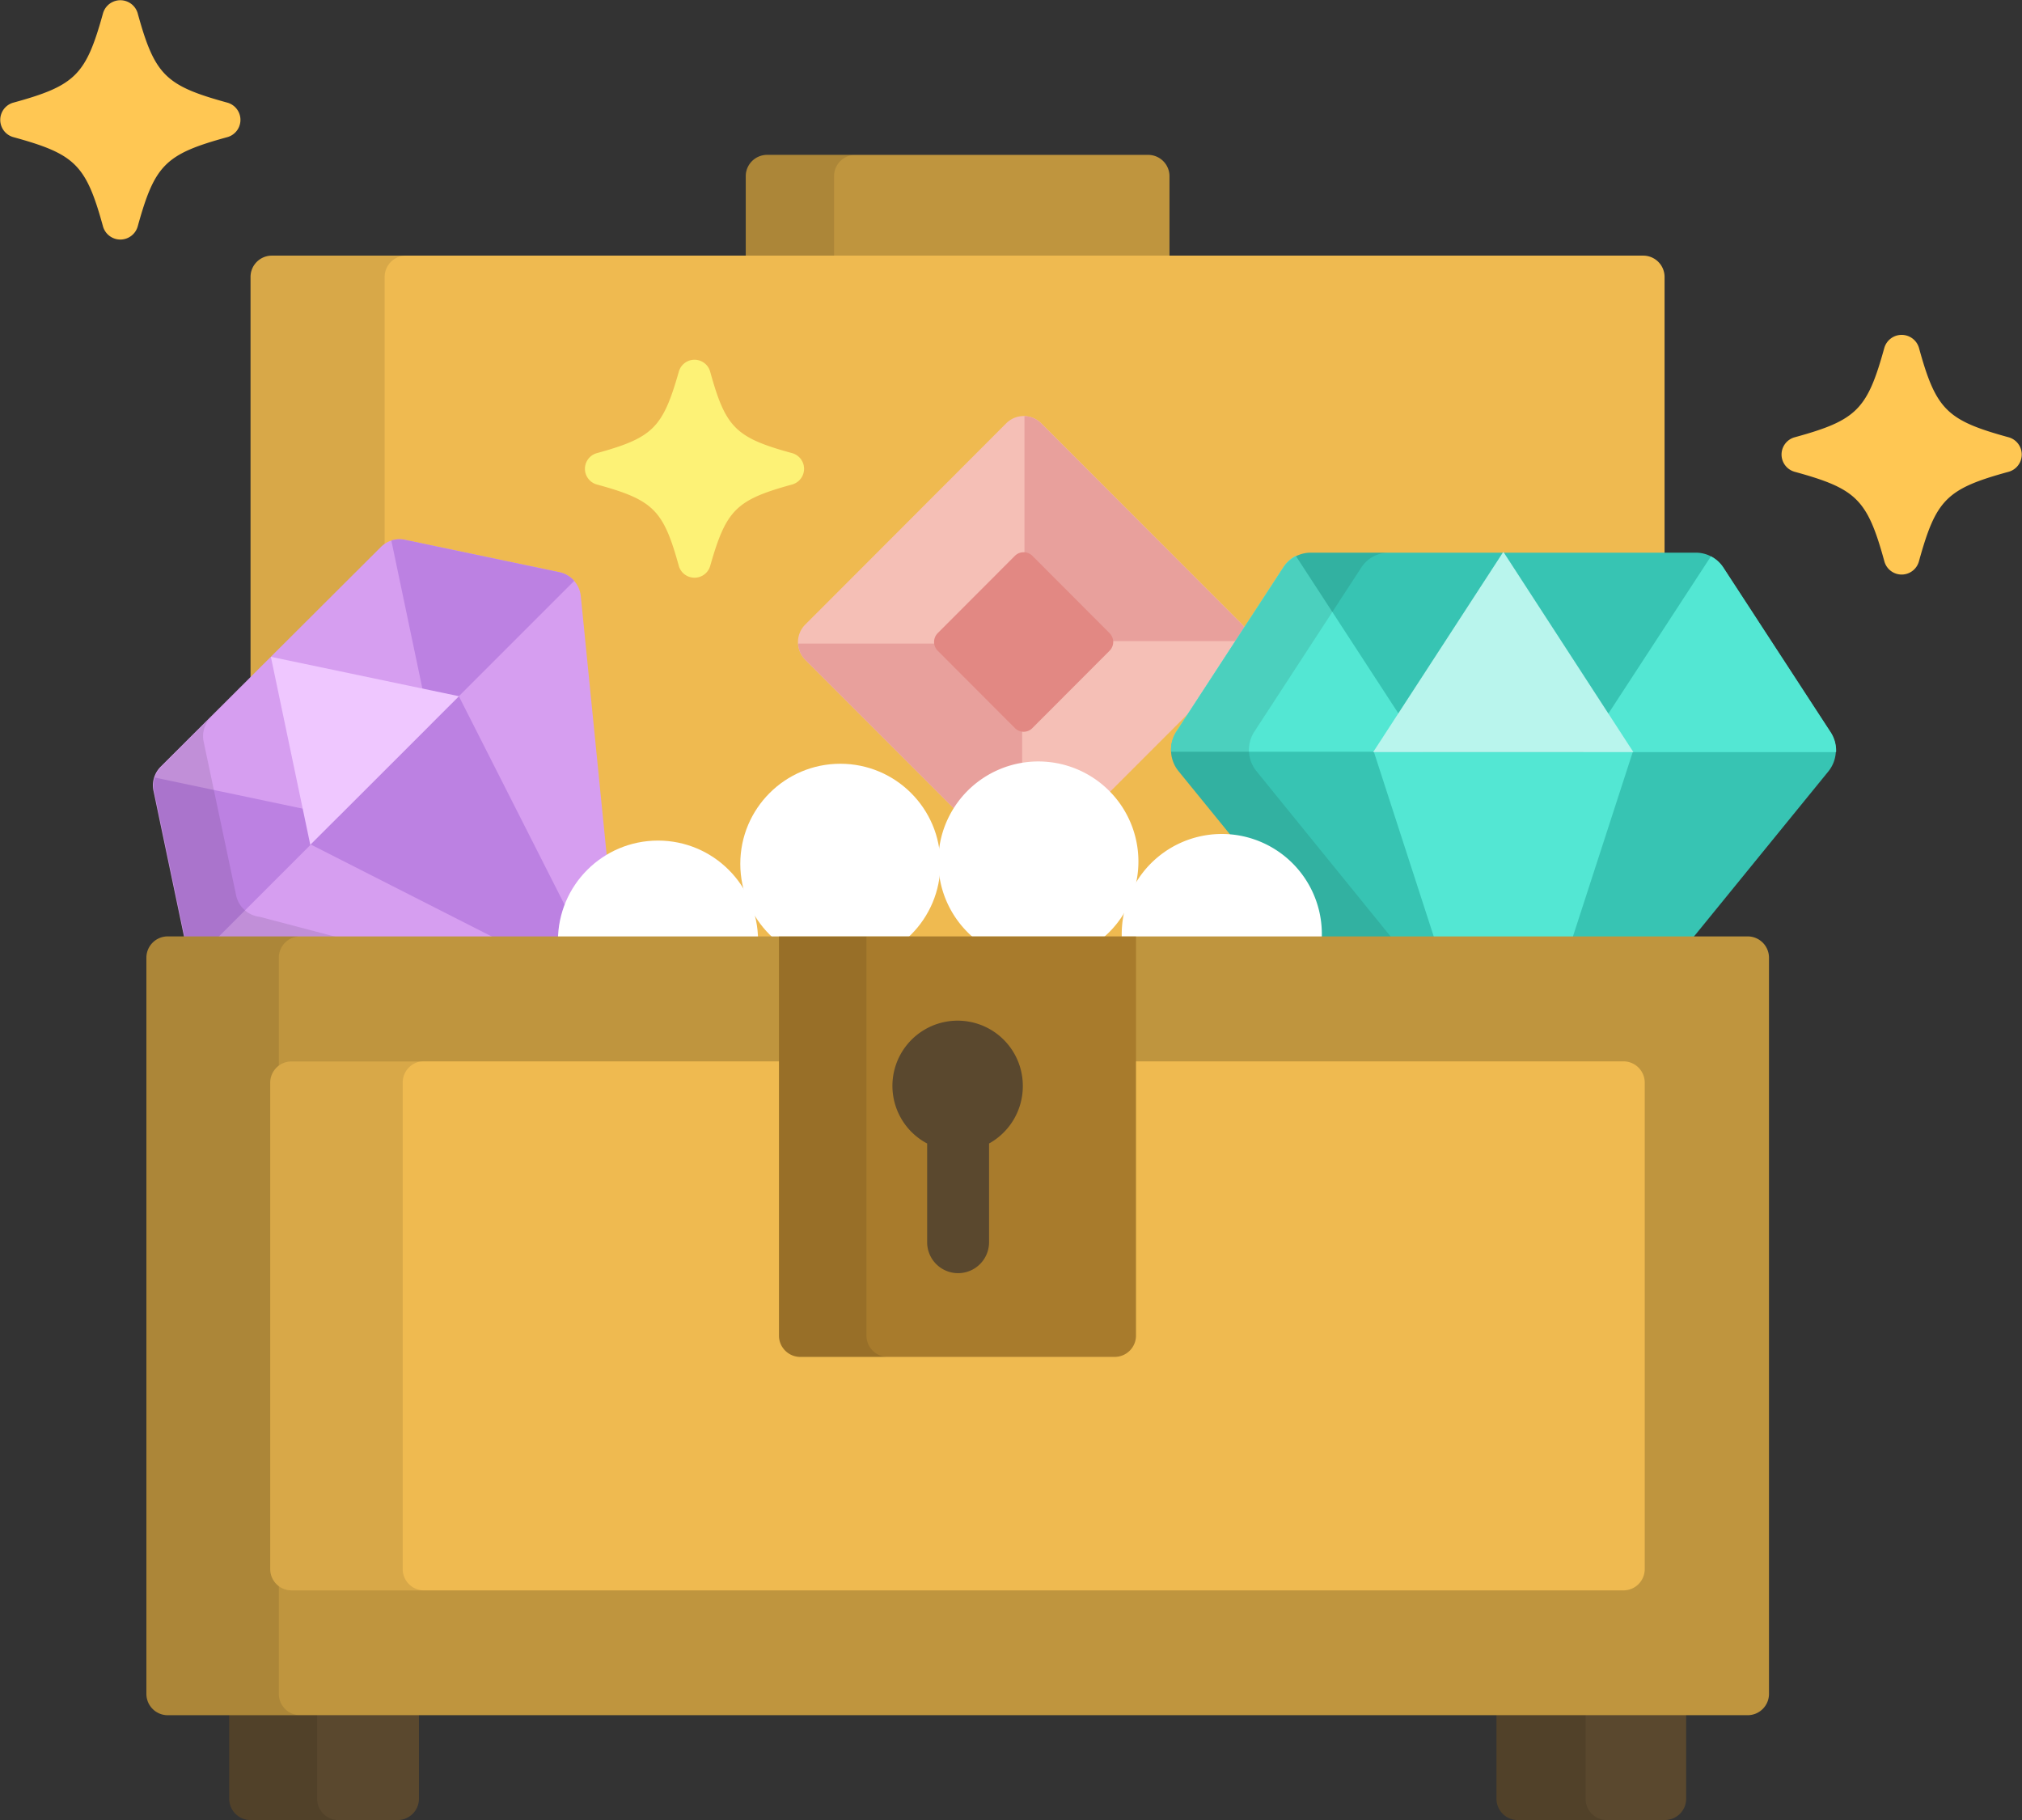 <svg id="圖層_1" data-name="圖層 1" xmlns="http://www.w3.org/2000/svg" viewBox="0 0 147.93 133.14"><rect x="0" y="0" width="147.93" height="133.14" fill="#333333" stroke="none"/><defs><style>.cls-1{fill:#5a482e;}.cls-2{fill:#bf953e;}.cls-3{opacity:0.1;isolation:isolate;}.cls-4{fill:#efba50;}.cls-5{fill:#d69ef0;}.cls-6{fill:#bc81e2;}.cls-7{fill:#efc7ff;}.cls-8{fill:#f5bfb6;}.cls-9{fill:#e8a09c;}.cls-10{fill:#e28883;}.cls-11{fill:#37c4b3;}.cls-12{fill:#53e7d3;}.cls-13{fill:#b9f5ed;}.cls-14{fill:#fff;}.cls-15{fill:#a87b2c;}.cls-16{fill:#fdf276;}.cls-17{fill:#ffc753;}</style></defs><title>Treasure-Open</title><path class="cls-1" d="M117.15,136.16v9.16a1.56,1.56,0,0,0,1.56,1.56h10.76a1.56,1.56,0,0,0,1.56-1.56v-9.16H117.15Z" transform="translate(-7.67 -13.74)"/><path class="cls-1" d="M24.44,145.32A1.56,1.56,0,0,0,26,146.88H36.76a1.56,1.56,0,0,0,1.56-1.56v-9.16H24.44v9.16Z" transform="translate(-7.67 -13.74)"/><path class="cls-2" d="M91.67,25.07H63.79a1.56,1.56,0,0,0-1.56,1.56v7.32a1.56,1.56,0,0,0,1.56,1.56H91.67a1.56,1.56,0,0,0,1.56-1.56V26.63A1.56,1.56,0,0,0,91.67,25.07Z" transform="translate(-7.67 -13.74)"/><path class="cls-3" d="M123.67,145.32v-9.16h-6.53v9.16a1.56,1.56,0,0,0,1.56,1.56h6.53A1.56,1.56,0,0,1,123.67,145.32Z" transform="translate(-7.67 -13.74)"/><path class="cls-3" d="M30.87,145.32v-9.16H24.44v9.16A1.56,1.56,0,0,0,26,146.88h6.43A1.56,1.56,0,0,1,30.87,145.32Z" transform="translate(-7.67 -13.74)"/><path class="cls-3" d="M68.69,33.95V26.63a1.56,1.56,0,0,1,1.56-1.56H63.79a1.56,1.56,0,0,0-1.56,1.56v7.32a1.56,1.56,0,0,0,1.56,1.56h6.46A1.56,1.56,0,0,1,68.69,33.95Z" transform="translate(-7.67 -13.74)"/><path class="cls-4" d="M129.45,83.77a1.56,1.56,0,0,1-1.56,1.56H27.57A1.56,1.56,0,0,1,26,83.77V34a1.56,1.56,0,0,1,1.56-1.56H127.89A1.56,1.56,0,0,1,129.45,34V83.77h0Z" transform="translate(-7.67 -13.74)"/><path class="cls-3" d="M35.81,83.77V34a1.56,1.56,0,0,1,1.56-1.56h-9.8A1.56,1.56,0,0,0,26,34V83.77a1.56,1.56,0,0,0,1.56,1.56h9.8A1.56,1.56,0,0,1,35.81,83.77Z" transform="translate(-7.67 -13.74)"/><path class="cls-5" d="M52.39,86.69a1.93,1.93,0,0,1-1.56.55L23,84.46a2,2,0,0,1-1.73-1.56l-2.37-11.3a1.93,1.93,0,0,1,.52-1.77L35.54,53.75a1.93,1.93,0,0,1,1.77-.52l11.3,2.37a2,2,0,0,1,1.55,1.73l2.78,27.8A1.93,1.93,0,0,1,52.39,86.69Z" transform="translate(-7.67 -13.74)"/><path class="cls-6" d="M41.24,64.67l8.44-8.44a2,2,0,0,0-1.08-.63l-11.3-2.37a1.93,1.93,0,0,0-1,.05l2.83,13.49-6.68,6.68L19,70.62a1.94,1.94,0,0,0-.05,1l2.37,11.3A2,2,0,0,0,21.93,84l8.48-8.48,22,11.18Z" transform="translate(-7.67 -13.74)"/><polygon class="cls-7" points="19.82 48.06 22.7 61.8 33.58 50.93 19.83 48.05 19.82 48.06"/><path class="cls-3" d="M26.68,80.81a2,2,0,0,1-1.73-1.55L22.57,68a1.93,1.93,0,0,1,.52-1.77l-3.65,3.65a1.93,1.93,0,0,0-.52,1.77l2.37,11.3A2,2,0,0,0,23,84.46l27.8,2.78C51.41,87.3,26.68,80.81,26.68,80.81Z" transform="translate(-7.67 -13.74)"/><path class="cls-8" d="M82.56,77.23a1.81,1.81,0,0,1-1.28-.53L66.58,62a1.82,1.82,0,0,1,0-2.57L81.28,44.71a1.81,1.81,0,0,1,2.57,0l14.7,14.71a1.82,1.82,0,0,1,0,2.57L83.84,76.7A1.81,1.81,0,0,1,82.56,77.23Z" transform="translate(-7.67 -13.74)"/><path class="cls-9" d="M98.54,59.42L83.84,44.71a1.81,1.81,0,0,0-1.22-.53V60.64H99.07A1.82,1.82,0,0,0,98.54,59.42Z" transform="translate(-7.67 -13.74)"/><path class="cls-9" d="M66.58,62L81.28,76.7a1.81,1.81,0,0,0,1.17.53V60.82H66.06A1.81,1.81,0,0,0,66.58,62Z" transform="translate(-7.67 -13.74)"/><path class="cls-10" d="M82.56,67.27A0.91,0.91,0,0,1,81.92,67l-5.65-5.66a0.91,0.91,0,0,1,0-1.28l5.65-5.66a0.91,0.91,0,0,1,1.28,0l5.65,5.66a0.91,0.91,0,0,1,0,1.28L83.2,67A0.9,0.9,0,0,1,82.56,67.27Z" transform="translate(-7.67 -13.74)"/><path class="cls-11" d="M141.57,67.26l-7.82-12a2.39,2.39,0,0,0-2-1.09H103.56a2.39,2.39,0,0,0-2,1.09l-7.82,12a2.46,2.46,0,0,0,.15,2.89l12.45,15.29H129l12.45-15.29A2.46,2.46,0,0,0,141.57,67.26Z" transform="translate(-7.67 -13.74)"/><path class="cls-12" d="M101.56,55.23l-7.82,12a2.46,2.46,0,0,0-.39,1.5H111.8L102.47,54.4A2.4,2.4,0,0,0,101.56,55.23Z" transform="translate(-7.67 -13.74)"/><path class="cls-12" d="M141.57,67.26l-7.82-12a2.4,2.4,0,0,0-.91-0.82L123.5,68.76H142A2.45,2.45,0,0,0,141.57,67.26Z" transform="translate(-7.67 -13.74)"/><path class="cls-3" d="M106.34,85.44H112L99.59,70.15a2.46,2.46,0,0,1-.15-2.89l7.82-12a2.39,2.39,0,0,1,2-1.09h-5.7a2.39,2.39,0,0,0-2,1.09l-7.82,12a2.46,2.46,0,0,0,.15,2.89Z" transform="translate(-7.67 -13.74)"/><polygon class="cls-12" points="119.5 54.84 119.39 54.84 119.47 54.96 119.5 54.84"/><polygon class="cls-12" points="100.58 54.84 100.46 54.84 100.5 54.96 100.58 54.84"/><polygon class="cls-12" points="100.52 55.02 105.93 71.7 114.04 71.7 119.45 55.02 100.52 55.02"/><polygon class="cls-13" points="109.97 40.39 100.46 55.02 119.5 55.02 110 40.39 109.97 40.39"/><circle class="cls-14" cx="48.14" cy="68.81" r="7.32"/><path class="cls-14" d="M85,69.57a7.32,7.32,0,1,0,5.83,8.55A7.32,7.32,0,0,0,85,69.57Z" transform="translate(-7.67 -13.74)"/><circle class="cls-14" cx="61.48" cy="63.19" r="7.32"/><path class="cls-14" d="M101,75.9A7.32,7.32,0,1,0,103.23,86,7.32,7.32,0,0,0,101,75.9Z" transform="translate(-7.67 -13.74)"/><path class="cls-2" d="M137.09,137.65a1.56,1.56,0,0,1-1.56,1.56H19.94a1.56,1.56,0,0,1-1.56-1.56V83.8a1.56,1.56,0,0,1,1.56-1.56H135.53a1.56,1.56,0,0,1,1.56,1.56v53.85Z" transform="translate(-7.67 -13.74)"/><path class="cls-3" d="M28.07,137.65V83.8a1.56,1.56,0,0,1,1.56-1.56H19.93a1.56,1.56,0,0,0-1.56,1.56v53.85a1.56,1.56,0,0,0,1.56,1.56h9.69A1.56,1.56,0,0,1,28.07,137.65Z" transform="translate(-7.67 -13.74)"/><path class="cls-4" d="M29,130.08a1.56,1.56,0,0,1-1.56-1.56V92.93A1.56,1.56,0,0,1,29,91.38h97.44A1.56,1.56,0,0,1,128,92.93v35.59a1.56,1.56,0,0,1-1.56,1.56H29Z" transform="translate(-7.67 -13.74)"/><path class="cls-3" d="M37.13,128.52V92.93a1.56,1.56,0,0,1,1.56-1.56H29a1.56,1.56,0,0,0-1.56,1.56v35.59A1.56,1.56,0,0,0,29,130.08h9.68A1.56,1.56,0,0,1,37.13,128.52Z" transform="translate(-7.67 -13.74)"/><path class="cls-15" d="M64.66,82.25v29.17A1.56,1.56,0,0,0,66.22,113h23a1.56,1.56,0,0,0,1.56-1.56V82.25H64.66Z" transform="translate(-7.67 -13.74)"/><path class="cls-16" d="M58.48,56a1.19,1.19,0,0,1-1.15-.87c-1.13-4.09-1.86-4.82-6-5.95a1.19,1.19,0,0,1,0-2.29c4.11-1.13,4.83-1.85,6-5.95a1.19,1.19,0,0,1,2.3,0c1.13,4.09,1.86,4.82,6,5.95a1.19,1.19,0,0,1,0,2.29c-4.11,1.13-4.83,1.85-6,5.95A1.19,1.19,0,0,1,58.48,56Z" transform="translate(-7.67 -13.74)"/><path class="cls-17" d="M154.63,45.73c-4.52-1.24-5.32-2-6.57-6.55a1.32,1.32,0,0,0-2.53,0c-1.25,4.51-2,5.3-6.57,6.55a1.31,1.31,0,0,0,0,2.52c4.52,1.24,5.32,2,6.57,6.55a1.31,1.31,0,0,0,2.53,0c1.25-4.51,2-5.3,6.57-6.55A1.31,1.31,0,0,0,154.63,45.73Z" transform="translate(-7.67 -13.74)"/><path class="cls-17" d="M24.31,21.25c-4.52-1.24-5.32-2-6.57-6.55a1.32,1.32,0,0,0-2.53,0c-1.25,4.51-2,5.3-6.57,6.55a1.31,1.31,0,0,0,0,2.52c4.52,1.24,5.32,2,6.57,6.55a1.32,1.32,0,0,0,2.53,0c1.25-4.51,2-5.3,6.57-6.55A1.31,1.31,0,0,0,24.31,21.25Z" transform="translate(-7.67 -13.74)"/><path class="cls-1" d="M82.5,93.17a4.77,4.77,0,1,0-7,4.22v7.22a2.26,2.26,0,1,0,4.53,0V97.39A4.8,4.8,0,0,0,82.5,93.17Z" transform="translate(-7.67 -13.74)"/><path class="cls-3" d="M64.66,82.25v29.17A1.56,1.56,0,0,0,66.22,113h6.4a1.56,1.56,0,0,1-1.56-1.56V82.25h-6.4Z" transform="translate(-7.67 -13.74)"/></svg>
